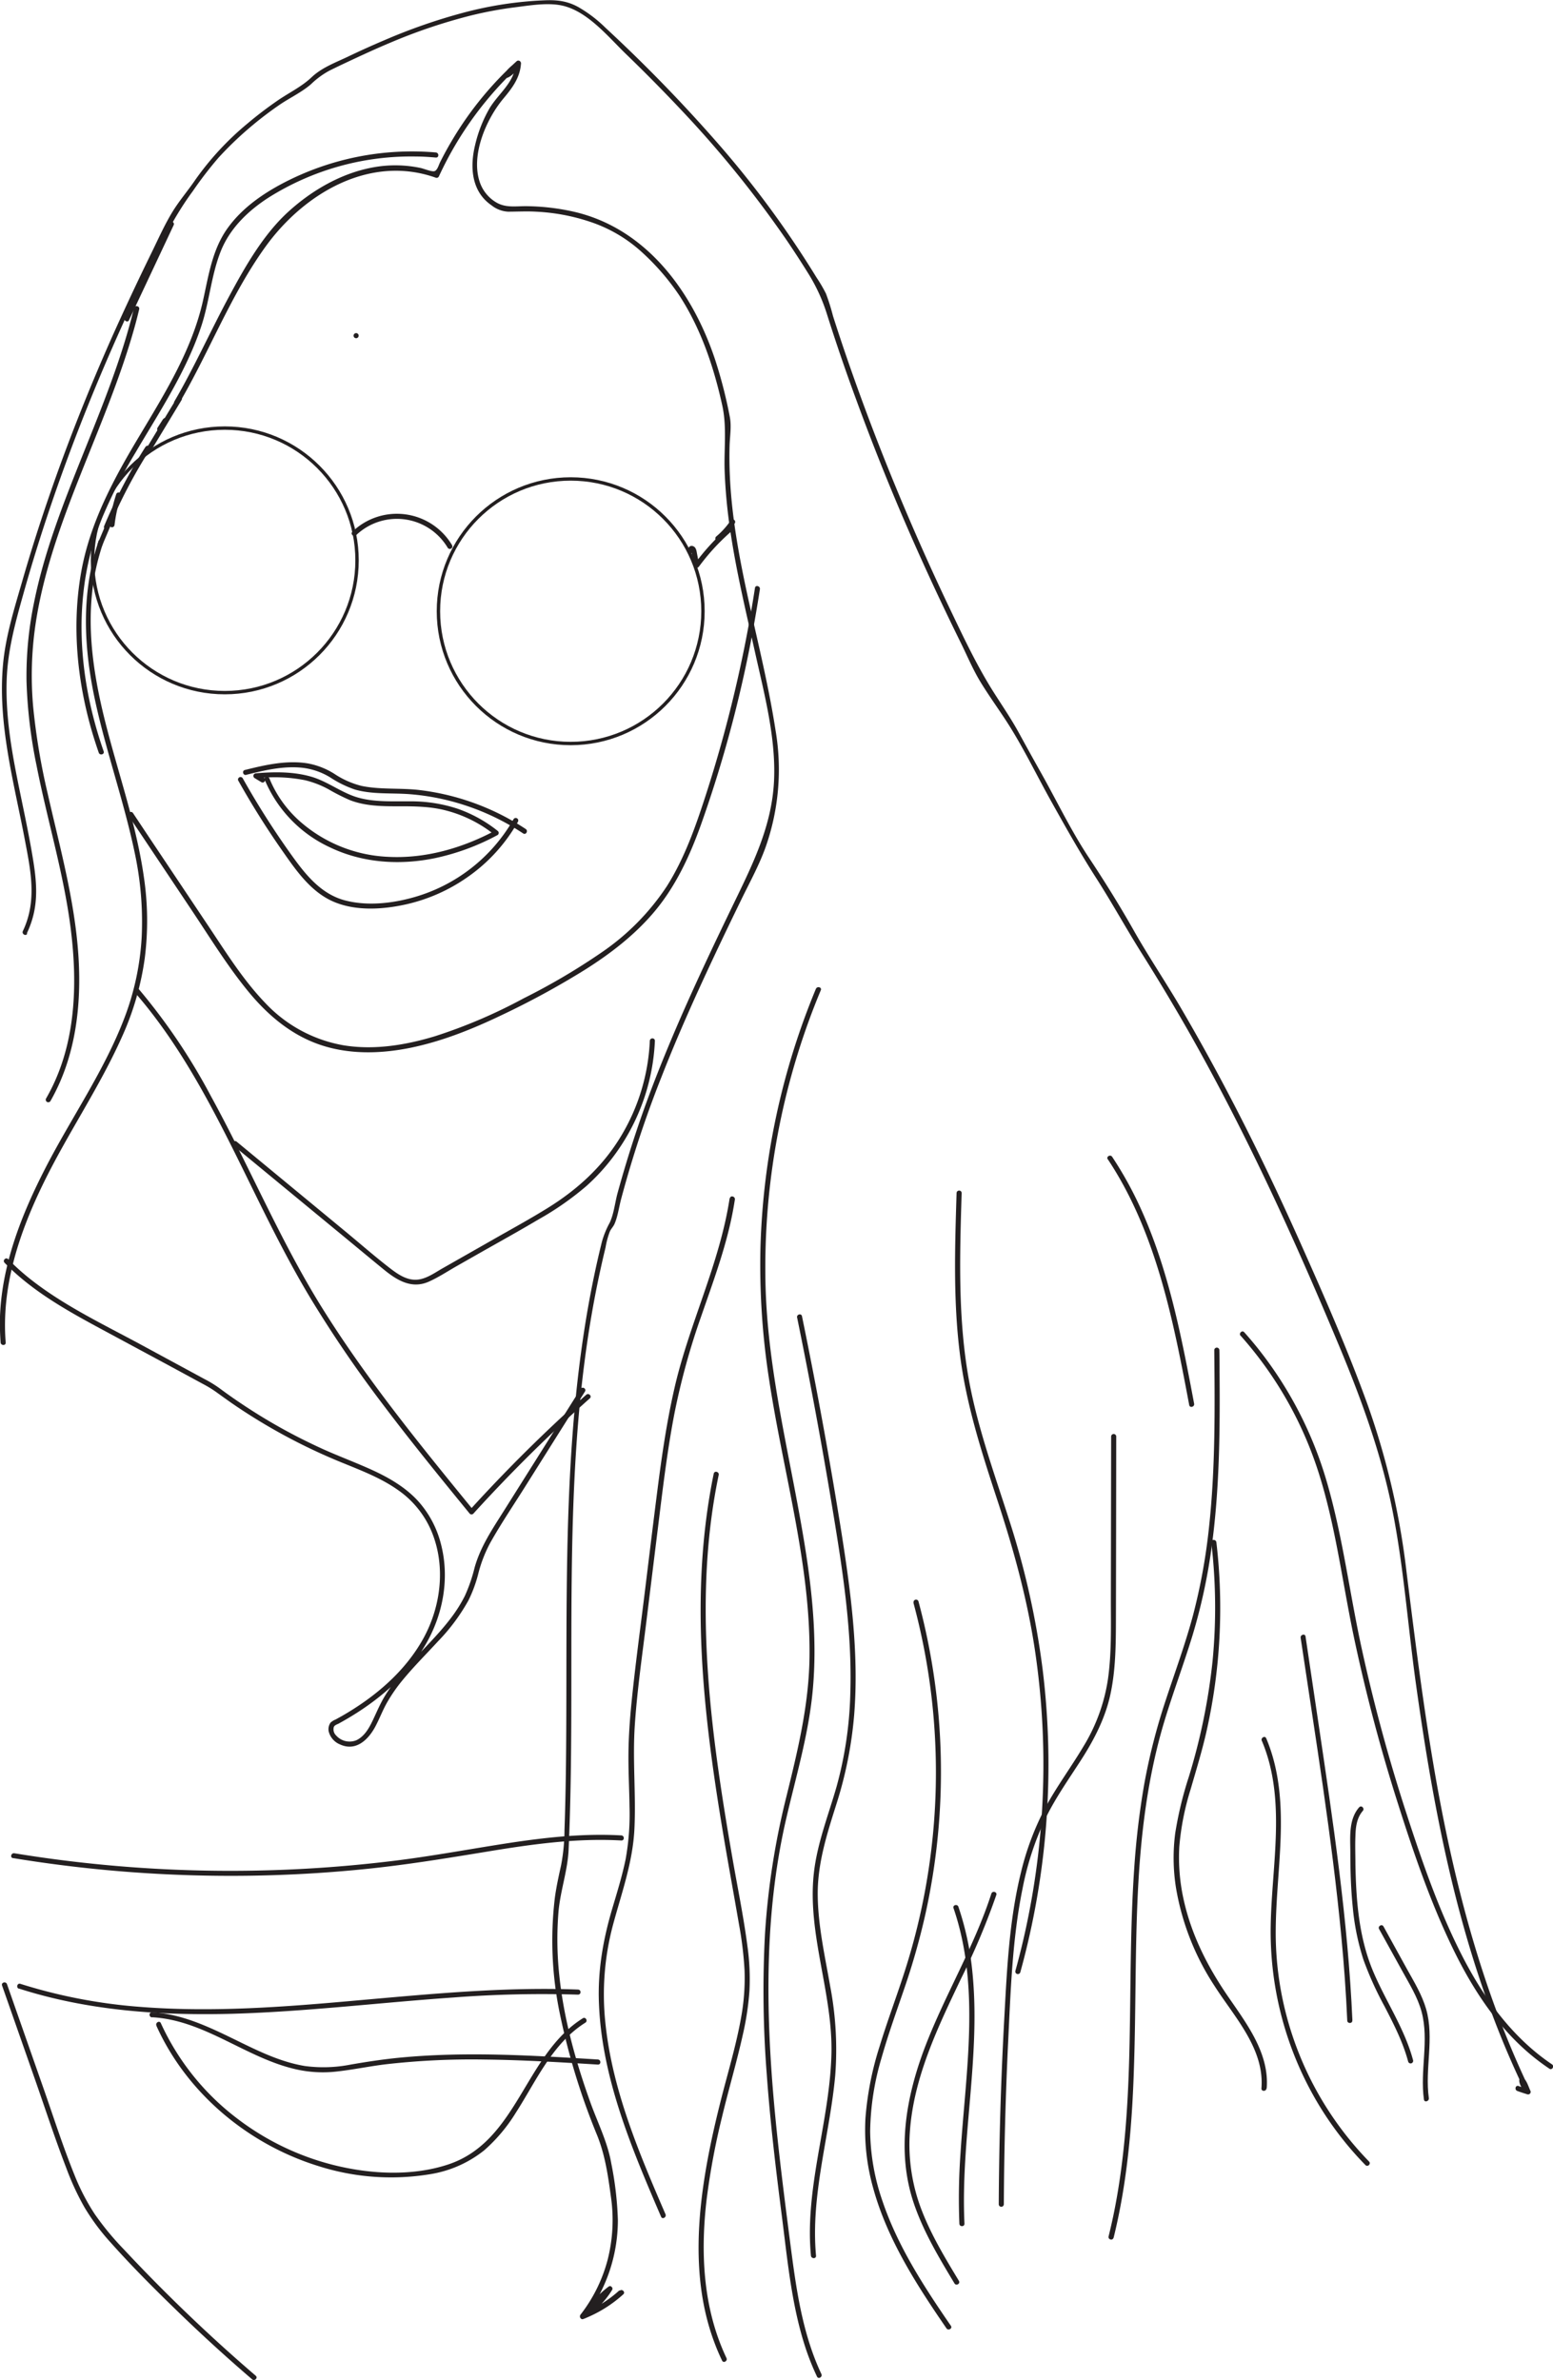 <svg id="Layer_1" data-name="Layer 1" xmlns="http://www.w3.org/2000/svg" viewBox="0 0 457.93 701.74"><defs><style>.cls-1{fill:#231f20;}.cls-2{fill:none;stroke:#231f20;stroke-miterlimit:10;}</style></defs><title>megs</title><path class="cls-1" d="M298.23,193c-5.07,15-4.35,30.82-1.11,46.16S305.79,269.52,309,285A96.84,96.84,0,0,1,311,309.52a79,79,0,0,1-5.1,23.91c-5.91,15.5-15.55,29.26-23.13,43.94-7.29,14.14-13.37,29.51-13.59,45.63q0,3.06.22,6.11c.07.95,1.57,1,1.5,0-1.33-16.44,4-32.39,11.15-47,7.21-14.76,16.6-28.38,23.27-43.42a83.73,83.73,0,0,0,6.6-23,87.68,87.68,0,0,0-.27-23.78c-2.23-15.68-7.62-30.7-11.45-46s-6.07-31.14-2.3-46.63c.49-2,1.08-4,1.74-5.95.31-.91-1.14-1.31-1.45-.39Z" transform="translate(-269.22 -33.28)"/><path class="cls-1" d="M312.14,165a154.51,154.51,0,0,0-12.22,23.41c-.36.9,1.09,1.28,1.45.4a152.64,152.64,0,0,1,12.06-23c.51-.83-.78-1.58-1.29-.76Z" transform="translate(-269.22 -33.28)"/><path class="cls-1" d="M317.32,156.83l-1.62,2.52a.75.75,0,1,0,1.29.76l1.63-2.52a.76.76,0,0,0-.27-1,.77.77,0,0,0-1,.27Z" transform="translate(-269.22 -33.28)"/><path class="cls-1" d="M451.86,708.58a36,36,0,0,1-11.16,6.91l.73,1.25a3.4,3.4,0,0,1,2.51-1.33l-.73-1.26-2.51,1.34.73,1.25c2.58-2.78,4.85-5.84,7.95-8.09l-1-1a24.45,24.45,0,0,1-7.83,7.94l.91,1.18a19.5,19.5,0,0,1,3.92-4.24l-1-1a9,9,0,0,1-3.8,4.09l.91,1.18a47.15,47.15,0,0,0,9.92-29,99,99,0,0,0-1.94-16.63c-1.06-6.2-4-12-6.12-17.87-4.38-12.17-7.89-24.77-9.22-37.67a100,100,0,0,1-.24-18.55c.53-6.27,2.76-12.37,3-18.58,2.35-52.54-2.22-105.5,6.78-157.6q1.73-10,4.11-19.83a24.66,24.66,0,0,1,1.28-4.73c.37-.77,1-1.39,1.35-2.17,1-2.27,1.34-5.09,2-7.51a325.16,325.16,0,0,1,11.82-35.75c4.68-12,9.94-23.71,15.41-35.35,2.67-5.7,5.41-11.37,8.15-17,2.5-5.15,5.32-10.23,7.23-15.64a68.81,68.81,0,0,0,2.91-34.15C496,236.23,493,224,490.25,211.63s-5.23-25.08-5.81-37.88q-.21-4.53-.09-9.05c.09-2.87.61-5.72.06-8.54a137.71,137.71,0,0,0-4.29-16.73c-6.57-19.87-20.11-38.63-41.41-43.66a66.39,66.39,0,0,0-14.53-1.7c-3,0-5.87.5-8.58-1.08a11.07,11.07,0,0,1-4.88-5.93c-2.77-8,1.87-18.65,6.92-24.7,2.65-3.17,4.94-6.16,5.21-10.43a.77.77,0,0,0-1.29-.53c-1.11,1.05-2.93,2.27-3.58,3.72a.77.77,0,0,0,.11.91l0,0a.75.75,0,0,0,.73.19c1.59-.62,3.05-2.5,3.88-3.94a.75.75,0,0,0-1.18-.91,100.87,100.87,0,0,0-18.77,22.9q-2,3.33-3.73,6.78c-.39.77-.8,2.33-1.59,2.66s-3.15-.68-4.18-.9a36,36,0,0,0-13.8-.22c-9.4,1.65-18.2,6.73-25.2,13.11-7.35,6.69-12.7,16.09-17.36,24.76-5.56,10.32-10.32,21-16.25,31.17a.75.75,0,0,0,1.29.76c9-15.28,15.25-32.1,25.68-46.51,11.28-15.58,30.69-27.13,50.15-20.19a.74.74,0,0,0,.85-.34,102.8,102.8,0,0,1,24-32.91l-1.18-.91c-.53.91-2.29,2-2.57,2.92-.64.32-.5.75.44,1.29a6.68,6.68,0,0,1,.61-.69,20.78,20.78,0,0,0,2.7-2.61l-1.28-.54c-.35,5.67-5,8.78-7.74,13.28a39.75,39.75,0,0,0-4.29,10.93c-1.56,6.44-1.07,13.64,4.84,17.7A8.58,8.58,0,0,0,419,95.69c2.76,0,5.5-.16,8.26,0a59,59,0,0,1,16,3,42.36,42.36,0,0,1,15.09,8.81,70.13,70.13,0,0,1,11.14,12.83c6.41,9.84,10.19,21.08,12.7,32.48,1.4,6.36.49,12.72.7,19.2a156.22,156.22,0,0,0,1.64,17.54c1.77,12.2,4.68,24.18,7.36,36.2,2.71,12.2,6.15,25.11,5.57,37.68-.62,13.41-6.32,24.74-12.05,36.58-5.38,11.12-10.68,22.28-15.62,33.6-4.78,11-9.23,22.09-13,33.43q-3,9-5.49,18.08c-.74,2.75-1.06,6-2.27,8.62a26.45,26.45,0,0,0-2.33,5.69c-12.5,50.39-10,102.41-10.59,153.86-.08,6.52-.21,13-.44,19.57a57.25,57.25,0,0,1-1,10.37c-.7,3.16-1.39,6.3-1.83,9.51a105.88,105.88,0,0,0,1.5,34.47,201.52,201.52,0,0,0,11,35.76c2.36,5.92,3.2,12,4.06,18.3a47.47,47.47,0,0,1-1,18.27,44.88,44.88,0,0,1-8,16.2c-.49.63.11,1.63.9,1.18a10.36,10.36,0,0,0,4.35-4.63c.3-.61-.37-1.5-1-1a20.37,20.37,0,0,0-4.22,4.47c-.49.63.11,1.64.9,1.18a26.41,26.41,0,0,0,8.38-8.48c.4-.6-.42-1.47-1-1-3.21,2.34-5.57,5.44-8.25,8.33-.48.51,0,1.52.73,1.25a10.78,10.78,0,0,0,3.18-1.72c.65-.51-.09-1.36-.73-1.25a5.56,5.56,0,0,0-3.18,1.72c-.5.49,0,1.54.73,1.25a38,38,0,0,0,11.82-7.29c.71-.65-.35-1.7-1.06-1.06Z" transform="translate(-269.22 -33.28)"/><path class="cls-1" d="M277.13,308.48c3.42-7.19,3.13-13.71,1.9-21.39-1.42-8.88-3.46-17.64-5.16-26.47s-3-17.87-2.67-27c.31-8.72,2.57-16.87,4.91-25.22,9.37-33.32,22.22-65.55,37.35-96.65,3.77-7.73,7.47-15.15,12.59-22.08a113.79,113.79,0,0,1,7.6-9.89,102.51,102.51,0,0,1,8.73-8.46,107.16,107.16,0,0,1,9.36-7.2c2.95-2,6.46-3.65,9.17-6a24.81,24.81,0,0,1,5.43-4q2.48-1.23,5-2.41c4.26-2,8.56-4,12.91-5.82a162.74,162.74,0,0,1,23.91-8.06,114.36,114.36,0,0,1,12.72-2.37c4.33-.54,9.5-1.45,13.8-.6,7.6,1.51,13.77,9.16,19.05,14.28q8.76,8.46,17.08,17.33a318.16,318.16,0,0,1,30.49,37.81q3.09,4.56,6,9.23A52.09,52.09,0,0,1,513,125.71q4,12.69,8.61,25.19,8.91,24.4,19.66,48.1,5.43,12,11.27,23.83c1.88,3.82,3.59,7.91,5.81,11.55s4.9,7.39,7.33,11.08c5,7.62,9.05,16.11,13.51,24.09,4.28,7.67,8.52,15.22,13.26,22.62s8.83,14.88,13.44,22.21q7.11,11.28,13.73,22.89c17,29.92,31.28,61.24,44.53,93,6.46,15.51,12.26,31.37,15.57,47.89,3.4,16.94,4.62,34.41,7,51.52,4.67,33.53,10.89,67.11,23,98.85q4.24,11.15,9.45,21.89l1-1c-.45-.26-.76-1.14-1-1.59-.32-.68-.25-1.44-.59-.91l-1.18.15c.79.74,1.29,2.46,1.72,3.37l.85-1.1c-1-.3-2-.63-2.95-1s-1.3,1.11-.4,1.45,2,.69,3,1a.75.75,0,0,0,.84-1.1c-.52-1.12-1-2.8-1.94-3.68a.76.76,0,0,0-1.18.15c-.67,1.05,1.2,4,2.1,4.55a.75.75,0,0,0,1-1C705.18,618,696.8,583.79,691.18,549.26c-2.83-17.33-5-34.76-7.18-52.18a225.06,225.06,0,0,0-11.47-49.51c-5.86-16.24-12.85-32.14-19.89-47.9s-14.41-31.12-22.44-46.26q-6.13-11.57-12.73-22.86c-4.51-7.71-9.54-15.14-13.93-22.91-4.25-7.52-8.82-14.84-13.58-22-5-7.64-9.09-16.12-13.56-24.11-2.25-4-4.5-8.06-6.71-12.11s-4.75-7.77-7.2-11.61c-4.92-7.7-8.82-15.91-12.76-24.15Q537.92,189,528,163.52q-4.83-12.42-9.16-25-2.06-6-4-12.08a62.58,62.58,0,0,0-2.08-6.61,44.16,44.16,0,0,0-2.78-4.74,292.43,292.43,0,0,0-27.7-37.95,450.44,450.44,0,0,0-34.52-35.67,39.18,39.18,0,0,0-8-6.1c-3.28-1.81-6.31-2.16-10-2a110,110,0,0,0-24,3.68,168.06,168.06,0,0,0-23,8q-5.6,2.37-11.08,5c-3.66,1.73-7.61,3.19-10.57,6s-6.69,4.57-10,6.85c-3.07,2.12-6.05,4.38-8.9,6.79a85.35,85.35,0,0,0-15.53,16.8c-2.13,3.12-4.62,6-6.6,9.24-2.38,3.89-4.26,8.17-6.27,12.26q-6,12.25-11.59,24.72c-6.88,15.5-13.16,31.27-18.66,47.31q-4.23,12.3-7.83,24.78c-2.31,8-4.86,16.07-5.62,24.41-1.59,17.48,3.15,34.39,6.38,51.4,1.77,9.34,3.73,18.24-.53,27.19-.41.87.88,1.63,1.3.76Z" transform="translate(-269.22 -33.28)"/><path class="cls-1" d="M303,188a44.24,44.24,0,0,1,1.93-8.6c.3-.92-1.14-1.31-1.44-.4a46.25,46.25,0,0,0-2,9,.76.76,0,0,0,.75.75A.78.78,0,0,0,303,188Z" transform="translate(-269.22 -33.28)"/><path class="cls-1" d="M481.41,192.53a24.41,24.41,0,0,0,4.5-5,.74.74,0,0,0-.27-1,.76.76,0,0,0-1,.27,23.45,23.45,0,0,1-4.27,4.7.75.75,0,1,0,1.06,1.07Z" transform="translate(-269.22 -33.28)"/><path class="cls-1" d="M339.48,263.44a243.34,243.34,0,0,0,13.37,21.23c4,5.73,8.41,11.94,15.15,14.65,6.53,2.64,14.37,2.1,21.12.57a51,51,0,0,0,17.9-7.95,49.54,49.54,0,0,0,14.92-16.36.75.75,0,0,0-1.3-.75,49.29,49.29,0,0,1-29.37,23c-6.44,1.83-13.8,2.64-20.35.92-7.13-1.89-11.72-7.73-15.82-13.47a242.12,242.12,0,0,1-14.33-22.57.75.75,0,0,0-1.29.76Z" transform="translate(-269.22 -33.28)"/><path class="cls-1" d="M341.76,261.75c5.42-1.35,11-2.7,16.66-2.09a20.19,20.19,0,0,1,8.16,2.83,31.82,31.82,0,0,0,7.31,3.59c5.26,1.5,10.85.94,16.23,1.37a69.78,69.78,0,0,1,16.37,3.32,70.52,70.52,0,0,1,17,8.25c.81.53,1.56-.76.76-1.3a72.48,72.48,0,0,0-31.29-11.49c-5.68-.68-11.56-.06-17.18-1.24a25.72,25.72,0,0,1-8-3.57,22.2,22.2,0,0,0-7.84-3.06c-6.21-1-12.51.45-18.52,1.95-.93.23-.53,1.68.4,1.44Z" transform="translate(-269.22 -33.28)"/><path class="cls-1" d="M307.14,273.8l18.55,27.77c5.43,8.12,10.58,16.55,16.79,24.1,5.66,6.89,12.53,12.72,21.06,15.64s17.83,2.71,26.61.93c9.4-1.91,18.38-5.53,27-9.66a243.77,243.77,0,0,0,24.55-13.37c7.58-4.78,14.8-10.34,20.57-17.24,6.21-7.43,10.29-16.22,13.55-25.27A371.56,371.56,0,0,0,492,214.85q.68-3.91,1.29-7.84c.15-.94-1.3-1.35-1.45-.4a394.82,394.82,0,0,1-14.5,61.08c-3,9.27-6.25,18.59-11.47,26.86A70.72,70.72,0,0,1,446.75,314a191.4,191.4,0,0,1-23.08,13.61,153.71,153.71,0,0,1-26.07,11.16c-8.74,2.66-18.1,4.21-27.21,2.69a41.41,41.41,0,0,1-23-12.51C341,322.3,336,314.31,330.87,306.62l-18-26.94L308.43,273c-.53-.79-1.83,0-1.29.76Z" transform="translate(-269.22 -33.28)"/><path class="cls-1" d="M270.55,405.58c8.63,8.89,19.64,14.79,30.44,20.6l18.9,10.18,9.22,5a33.12,33.12,0,0,1,4.25,2.64c1.39,1,2.78,2,4.2,3a170.65,170.65,0,0,0,33.07,17.76c5.43,2.21,11,4.38,15.8,7.75a28.06,28.06,0,0,1,10.21,12.72c4,10,2.6,21.62-2.51,31-5.43,9.92-14.39,17.44-24.08,23l-1.89,1.05a4.51,4.51,0,0,0-1.48.92,3.4,3.4,0,0,0-.55,2.54,5.63,5.63,0,0,0,3.43,3.91c4.69,2.11,8.35-1.51,10.41-5.44,1.18-2.25,2.08-4.64,3.33-6.86a47.26,47.26,0,0,1,4.59-6.64c3.29-4,7-7.71,10.55-11.56a57,57,0,0,0,8.91-12,39.4,39.4,0,0,0,2.88-7.79,39.66,39.66,0,0,1,3.49-9.08c3.39-6.06,7.35-11.84,11-17.71l11.42-18.15,5.57-8.87c.52-.82-.78-1.57-1.29-.76L417.9,478.58c-3.43,5.45-7,10.67-8.75,16.95a46.69,46.69,0,0,1-2.86,8.29,41.46,41.46,0,0,1-3.93,6.3c-6.11,8.17-14.4,14.54-19.72,23.33-1.35,2.23-2.34,4.62-3.47,7s-2.47,4.76-4.82,5.91a5.29,5.29,0,0,1-6-1.37,2.5,2.5,0,0,1-.7-2.5c.24-.56.88-.75,1.4-1,.69-.38,1.37-.76,2.06-1.16,9.33-5.4,18-12.61,23.5-22,5.25-8.86,7.25-19.66,4.65-29.72a29.87,29.87,0,0,0-6.86-12.86c-3.78-4.09-8.69-6.89-13.71-9.17-5.39-2.44-11-4.46-16.31-7a164.5,164.5,0,0,1-16.78-9.08q-4-2.48-7.88-5.18-1.93-1.35-3.82-2.76a35.65,35.65,0,0,0-4.51-2.74L311,429.86c-11.09-6-22.74-11.51-32.68-19.32a68.22,68.22,0,0,1-6.69-6c-.68-.7-1.74.36-1.06,1.06Z" transform="translate(-269.22 -33.28)"/><path class="cls-1" d="M308.89,325.8c15.2,17.43,25.2,38.48,35.33,59.07,5.14,10.47,10.38,20.9,16.39,30.91a358.71,358.71,0,0,0,21.07,31c8.39,11.16,17.22,22,26.05,32.8a.75.75,0,0,0,1.06,0,457.5,457.5,0,0,1,34.35-34c.72-.65-.34-1.7-1.06-1.06a455.6,455.6,0,0,0-34.35,34h1.06c-15.86-19.42-31.76-38.92-45-60.28-12.25-19.84-21.2-41.42-32.41-61.83A178.68,178.68,0,0,0,310,324.74c-.63-.73-1.69.33-1.06,1.06Z" transform="translate(-269.22 -33.28)"/><path class="cls-1" d="M269.83,618.71,279.4,646c3.1,8.84,6,17.77,9.37,26.52a78.19,78.19,0,0,0,5.37,11.6,64.67,64.67,0,0,0,7.77,10.43c6,6.73,12.37,13.12,18.82,19.39q11.08,10.8,22.84,20.88c.73.63,1.79-.43,1.06-1.06a488.36,488.36,0,0,1-39-37.38,83.08,83.08,0,0,1-8.5-10.32,64.21,64.21,0,0,1-6-11.63c-3.42-8.44-6.19-17.17-9.21-25.77l-10.64-30.36c-.32-.9-1.77-.52-1.45.4Z" transform="translate(-269.22 -33.28)"/><path class="cls-1" d="M274.81,619.6c20.33,6.54,41.79,8,63,7.43,21.77-.63,43.41-3.3,65.12-4.8a343.43,343.43,0,0,1,36.72-.84c1,0,1-1.47,0-1.5-21.7-.83-43.35,1.29-64.94,3.19C353.43,625,332,626.68,310.6,625a156.19,156.19,0,0,1-35.39-6.8c-.92-.29-1.31,1.16-.4,1.45Z" transform="translate(-269.22 -33.28)"/><path class="cls-1" d="M273.08,581.13a396.36,396.36,0,0,0,70,5.19c11.68-.17,23.36-.86,35-2.08s23.14-3.11,34.66-5c13.11-2.17,26.35-4.05,39.67-3.3,1,.06,1-1.44,0-1.5-11.57-.65-23.11.68-34.53,2.46-11.65,1.82-23.24,4-35,5.33a394.53,394.53,0,0,1-109.41-2.52c-1-.16-1.35,1.29-.4,1.44Z" transform="translate(-269.22 -33.28)"/><path class="cls-1" d="M315.34,630.58c8.94,19.83,27,34.9,47.65,41.32a70.5,70.5,0,0,0,32.82,2.47A34.17,34.17,0,0,0,412,667.29a48.46,48.46,0,0,0,9.33-11.1c6-9.31,10.75-20.42,20.5-26.54.81-.51.06-1.81-.76-1.29-17.2,10.79-19.18,36.29-39.69,43.1-10.67,3.54-23,2.86-33.74.18A78.17,78.17,0,0,1,339,657.79a73.61,73.61,0,0,1-22.36-28c-.39-.88-1.69-.12-1.29.75Z" transform="translate(-269.22 -33.28)"/><path class="cls-1" d="M314.07,628.06c15.51.83,27.78,12.12,42.63,15.39a35.92,35.92,0,0,0,11.88.6c4.86-.54,9.66-1.56,14.52-2.14a224.13,224.13,0,0,1,29.19-1.38c11.09.12,22.15.8,33.21,1.48,1,.06,1-1.44,0-1.5-19.55-1.21-39.22-2.42-58.77-.5-4.73.47-9.42,1.19-14.11,2a41.27,41.27,0,0,1-13.53.42c-7.53-1.24-14.41-4.77-21.2-8.08-7.53-3.67-15.31-7.3-23.82-7.75-1-.06-1,1.44,0,1.5Z" transform="translate(-269.22 -33.28)"/><path class="cls-1" d="M338,371l29.56,24.37c5,4.1,9.92,8.22,14.91,12.29,3.87,3.15,8.15,5.73,13.15,3.53,2.78-1.23,5.39-2.95,8-4.45l8.4-4.78c5.33-3,10.7-6,16-9.14a87.41,87.41,0,0,0,14.16-9.89,59.89,59.89,0,0,0,9.64-11.08,61.22,61.22,0,0,0,10.51-31.66c0-1-1.46-1-1.5,0a59.6,59.6,0,0,1-8.4,27.92c-5.33,8.94-12.82,15.81-21.6,21.27-5,3.11-10.15,5.93-15.25,8.83l-15.94,9.07c-2.34,1.34-4.87,3.2-7.65,3.32s-5.18-1.45-7.26-3c-4.73-3.61-9.23-7.57-13.82-11.36L339,369.89c-.74-.6-1.8.45-1.06,1.07Z" transform="translate(-269.22 -33.28)"/><path class="cls-1" d="M347.3,263.25a38.25,38.25,0,0,0,19.24,19.88c9.66,4.63,20.62,5.31,31,3.16a68.75,68.75,0,0,0,18.36-6.78.75.75,0,0,0,.15-1.18A40.08,40.08,0,0,0,404,271.68a43.76,43.76,0,0,0-14-2.13c-5-.05-10.19.28-15.09-1.08s-9-4.76-13.89-6.18c-5.3-1.53-10.91-1.47-16.35-1a.76.76,0,0,0-.38,1.4l2,1.21c.83.5,1.58-.8.76-1.3l-2-1.2-.38,1.39a45.92,45.92,0,0,1,14.47.53,28.19,28.19,0,0,1,7,2.71,59.82,59.82,0,0,0,6.24,3.16c4.43,1.73,9.28,1.83,14,1.82s9.63,0,14.35,1.24A38.1,38.1,0,0,1,415,279.39l.16-1.18c-9.71,5.18-20.7,8.33-31.77,7.69a42.1,42.1,0,0,1-25.71-10.43,34.3,34.3,0,0,1-9-12.62c-.35-.88-1.8-.5-1.44.4Z" transform="translate(-269.22 -33.28)"/><path class="cls-1" d="M484.38,386.51C481.42,406,472.31,423.82,468,443c-2.23,9.81-3.67,19.77-4.94,29.74-1.33,10.36-2.57,20.72-3.85,31.09s-2.7,20.77-3.75,31.19c-.52,5.16-.89,10.34-.93,15.53s.25,10.24.31,15.37a74.84,74.84,0,0,1-1.14,15.53c-1,4.85-2.45,9.56-3.86,14.29-2.79,9.35-4.44,18.69-4,28.47.79,19.55,7.91,38.21,15.46,56,.94,2.23,1.9,4.46,2.86,6.68.38.89,1.67.12,1.29-.76-7.8-18.06-15.73-36.73-17.73-56.5a79.45,79.45,0,0,1,2.22-28.68c2.54-9.46,5.87-18.53,6.35-28.41.49-10.18-.57-20.34.11-30.53s2.18-20.57,3.44-30.82,2.55-20.7,3.83-31.05c1.23-10,2.49-20.08,4.4-30a207.32,207.32,0,0,1,7.84-28.56c3.15-9.12,6.53-18.19,8.67-27.61q.79-3.49,1.33-7c.14-.94-1.3-1.35-1.45-.4Z" transform="translate(-269.22 -33.28)"/><path class="cls-1" d="M509.8,324.84A214.39,214.39,0,0,0,493.46,401,219.43,219.43,0,0,0,496,440c2.07,13.7,5.11,27.22,7.62,40.84s4.47,27.2,4.3,41c-.18,14.12-3.47,27.58-6.83,41.21a224.64,224.64,0,0,0-6.3,40.44,315.75,315.75,0,0,0,.54,41.61c1,13.93,2.67,27.8,4.44,41.65,1.66,13,2.88,26.36,7,38.87a74.12,74.12,0,0,0,3.36,8.39c.41.87,1.7.11,1.29-.76-5.71-12.13-7.48-25.52-9.19-38.68-1.77-13.71-3.53-27.43-4.77-41.2-2.46-27.54-2.77-55.53,3.31-82.65,3-13.2,7-26.18,8.16-39.72,1.15-13.18,0-26.44-2-39.48-4.12-26.77-11.43-52.93-12-80.16a212.9,212.9,0,0,1,12.8-77.12q1.66-4.55,3.52-9c.38-.89-1.08-1.28-1.44-.4Z" transform="translate(-269.22 -33.28)"/><path class="cls-1" d="M504.27,421.77q5.73,28,10.39,56.14c3,18.17,5.91,36.54,5.28,55a113.27,113.27,0,0,1-4,27c-2.42,8.51-5.76,16.81-6.74,25.66-2,18,5.67,35.46,5.18,53.47-.48,17.75-6.37,34.91-6.35,52.71q0,3.3.31,6.6c.09.95,1.59,1,1.5,0-1.63-17.9,4-35.27,5.65-53A99.66,99.66,0,0,0,514,618.83c-1.55-8.91-3.59-17.81-3.66-26.89-.07-9.29,2.74-17.94,5.5-26.7a119,119,0,0,0,5.25-26.36c1.44-18.12-1-36.3-3.82-54.17q-4.51-28.26-10.15-56.35-.7-3.5-1.42-7c-.19-.95-1.64-.55-1.44.4Z" transform="translate(-269.22 -33.28)"/><path class="cls-1" d="M538.56,505.85a191.71,191.71,0,0,1-2.95,109.84c-2.28,7-4.86,13.86-7,20.88a92.55,92.55,0,0,0-4.2,21.28,63.13,63.13,0,0,0,2.29,20.6c4.16,15.12,12.82,28.55,21.61,41.34.55.79,1.85,0,1.3-.75-7.93-11.54-15.72-23.52-20.21-36.88a65.19,65.19,0,0,1-3.6-20.46A79.24,79.24,0,0,1,529.17,640c2-7.07,4.52-14,6.87-20.91a205.6,205.6,0,0,0,6-21.21,193.93,193.93,0,0,0-2-92.47.75.75,0,0,0-1.44.4Z" transform="translate(-269.22 -33.28)"/><path class="cls-1" d="M561.54,591.61c-5,15.54-13.55,29.61-19.41,44.81-5.74,14.92-8.7,31.2-3.39,46.69,2.85,8.33,7.41,15.92,11.93,23.43.5.82,1.8.07,1.3-.76-4-6.63-8.05-13.32-10.87-20.56A53.57,53.57,0,0,1,537.5,662c1.07-16.14,8.25-30.95,15.09-45.31A206.62,206.62,0,0,0,563,592c.3-.92-1.15-1.31-1.45-.4Z" transform="translate(-269.22 -33.28)"/><path class="cls-1" d="M553.61,688.9c-1.17-24.65,4.8-49.19,2.37-73.84a85.74,85.74,0,0,0-4.16-19.58c-.31-.9-1.76-.51-1.44.4,8,23.35,3.59,48.33,2.06,72.32a185.67,185.67,0,0,0-.33,20.7c0,1,1.55,1,1.5,0Z" transform="translate(-269.22 -33.28)"/><path class="cls-1" d="M565.22,683.19q.12-24.15,1.29-48.28c.73-14.91,1.23-30.08,4.22-44.75a86.56,86.56,0,0,1,6.72-20.62c3-6.2,7-11.8,10.72-17.61s7-12.18,8.48-19.11c1.54-7.15,1.6-14.5,1.62-21.78q.06-27.1.09-54.2a.75.75,0,0,0-1.5,0l-.08,48.26c0,7.74.23,15.58-.86,23.26a53,53,0,0,1-7.26,19.9c-3.57,6-7.77,11.65-11.11,17.81a81.72,81.72,0,0,0-7.31,19.4c-3.48,14.18-4.13,28.94-4.92,43.47q-1.47,27.1-1.6,54.25a.75.75,0,0,0,1.5,0Z" transform="translate(-269.22 -33.28)"/><path class="cls-1" d="M635,427.06a111.59,111.59,0,0,1,22.9,40c5.13,15.9,7.11,32.62,10.54,48.91a507.9,507.9,0,0,0,13,49.13c4.6,14.47,9.55,29,16.19,42.7,5.95,12.28,13.68,24.07,24.52,32.57q1.92,1.5,3.94,2.86c.8.54,1.55-.76.76-1.29-11.58-7.8-19.91-19.27-26.25-31.53-6.94-13.44-11.94-27.92-16.61-42.28q-7.8-23.94-13.2-48.57c-3.58-16.3-5.6-33-10.23-49a114.43,114.43,0,0,0-20.83-40.21q-1.76-2.17-3.62-4.26c-.65-.73-1.71.34-1.07,1.06Z" transform="translate(-269.22 -33.28)"/><path class="cls-1" d="M670,566.14c-3.1,3.55-2.65,8.6-2.61,13,0,5.45.15,10.9.7,16.33a71.6,71.6,0,0,0,3.16,15.61,99,99,0,0,0,6.25,13.81c2.71,5.24,5.41,10.5,6.94,16.23a.75.75,0,0,0,1.45-.4c-2.55-9.53-8.28-17.67-12-26.73-4-9.82-4.8-20.44-5-30.93,0-2.8-.12-5.61,0-8.4.06-2.63.39-5.4,2.18-7.45.63-.72-.42-1.79-1.06-1.06Z" transform="translate(-269.22 -33.28)"/><path class="cls-1" d="M675.87,602.05l6.7,12.13c2.18,4,4.67,7.91,5.84,12.3,2.25,8.44-.52,17.26.68,25.82.14,1,1.58.54,1.45-.4-1.22-8.72,1.67-17.66-.8-26.26-1.21-4.19-3.54-8-5.64-11.78l-6.93-12.57c-.47-.84-1.77-.09-1.3.76Z" transform="translate(-269.22 -33.28)"/><path class="cls-1" d="M668,629c-1.3-29.57-5.74-58.86-10.08-88.1q-1.87-12.55-3.74-25.12c-.14-.95-1.58-.54-1.44.4,4.35,29.33,9.21,58.65,12,88.17.78,8.2,1.38,16.42,1.74,24.65,0,1,1.54,1,1.5,0Z" transform="translate(-269.22 -33.28)"/><path class="cls-1" d="M641.28,546.51c7.3,17.25,2.93,36.48,2.63,54.51a99.08,99.08,0,0,0,11.53,48.18,97.44,97.44,0,0,0,16.4,22.44c.68.69,1.74-.37,1.06-1.06a97.15,97.15,0,0,1-24.38-43.17,95.78,95.78,0,0,1-3.13-25c.06-9.15,1.14-18.25,1.45-27.38.34-9.94-.35-20-4.26-29.23-.38-.88-1.67-.12-1.3.76Z" transform="translate(-269.22 -33.28)"/><path class="cls-1" d="M642.73,649c.79-10.08-5.6-18.64-11-26.48-6.08-8.76-11-18.2-13.38-28.66a57.15,57.15,0,0,1-1.39-16.12,78.3,78.3,0,0,1,3.37-17c1.59-5.51,3.28-11,4.56-16.58a165.48,165.48,0,0,0,3-56.14c-.11-.94-1.61-.95-1.5,0a164.66,164.66,0,0,1,.37,35.09,180.24,180.24,0,0,1-7,34.08,108.71,108.71,0,0,0-4,16.56,56.35,56.35,0,0,0,.17,15.83,75.52,75.52,0,0,0,11.4,29.22c5.85,9.17,14.77,18.51,13.85,30.2-.08,1,1.42,1,1.5,0Z" transform="translate(-269.22 -33.28)"/><path class="cls-1" d="M597.59,693.07c4.06-16.46,5.48-33.41,6-50.31.58-17.11.31-34.24,1.14-51.34s2.87-34.2,7.83-50.65c2.57-8.49,5.7-16.8,8.29-25.28a168.06,168.06,0,0,0,5.59-25.67c2.39-17.22,2.53-34.64,2.39-52,0-2.15,0-4.3-.06-6.45a.75.75,0,0,0-1.5,0c.17,17.38.33,34.81-1.54,52.12A174.56,174.56,0,0,1,621,509.55c-2.27,8.49-5.32,16.73-8.06,25.08a179.4,179.4,0,0,0-6.36,24.91,235.88,235.88,0,0,0-2.93,24.87c-1.16,17-1,34-1.35,51.05s-1.3,34.29-4.79,51.08c-.43,2.05-.9,4.1-1.4,6.13-.23.94,1.22,1.34,1.45.4Z" transform="translate(-269.22 -33.28)"/><path class="cls-1" d="M551.28,385.11c-.48,15.68-1,31.46.94,47.07,1.83,15.06,6.48,29.37,11.19,43.72s8.65,28.62,10.91,43.48a228.43,228.43,0,0,1-5.69,95,.75.75,0,0,0,1.45.4,230,230,0,0,0,6.59-89.19,240.4,240.4,0,0,0-9.78-43.85c-4.58-14.38-9.83-28.62-12.31-43.56-2.9-17.54-2.34-35.41-1.8-53.11,0-1-1.47-1-1.5,0Z" transform="translate(-269.22 -33.28)"/><path class="cls-1" d="M595.86,375.06C607,391.83,612.54,411.43,616.64,431c1.15,5.5,2.2,11,3.24,16.55.18.95,1.63.55,1.45-.4-3.7-19.64-7.51-39.55-15.88-57.84a108.94,108.94,0,0,0-8.29-14.95c-.54-.8-1.84-.05-1.3.75Z" transform="translate(-269.22 -33.28)"/><path class="cls-1" d="M479.69,467.71c-3.59,17.42-4.43,35.26-3.56,53,.87,17.91,3.4,35.69,6.35,53.36,1.49,8.88,3.12,17.74,4.65,26.62a106.14,106.14,0,0,1,1.63,13.52,64.17,64.17,0,0,1-1,13.84c-1.5,8.52-4.08,16.83-6.17,25.21-2,8-3.76,16-4.94,24.16-2.24,15.49-2.36,31.69,3.22,46.53q1,2.71,2.27,5.34c.41.87,1.71.11,1.29-.76-6.92-14.6-7.71-31-5.84-46.82a210.24,210.24,0,0,1,4.47-24c1.95-8.2,4.37-16.3,6.2-24.53a84,84,0,0,0,1.95-12.91A69.53,69.53,0,0,0,489.6,607c-1.14-8.73-2.94-17.38-4.44-26.05-3.05-17.62-5.82-35.33-7.1-53.17s-1.09-35.64,1.87-53.2c.36-2.15.77-4.28,1.21-6.42.19-.94-1.25-1.34-1.45-.4Z" transform="translate(-269.22 -33.28)"/><path class="cls-1" d="M299.3,194.24l2.51-5.92a.78.78,0,0,0-.27-1,.76.76,0,0,0-1,.27l-2.5,5.93a.77.77,0,0,0,.27,1,.74.74,0,0,0,1-.27Z" transform="translate(-269.22 -33.28)"/><path class="cls-1" d="M314.09,165.57l8.69-14.38a.75.75,0,0,0-1.29-.76l-8.69,14.39c-.51.82.79,1.58,1.29.75Z" transform="translate(-269.22 -33.28)"/><path class="cls-1" d="M374.23,133a.75.75,0,0,0,0-1.5.75.75,0,0,0,0,1.5Z" transform="translate(-269.22 -33.28)"/><circle class="cls-2" cx="66.28" cy="165.22" r="39"/><circle class="cls-2" cx="168.28" cy="180.22" r="39"/><path class="cls-1" d="M374.24,191.07a17.42,17.42,0,0,1,27,3.73.75.75,0,0,0,1.29-.76,18.93,18.93,0,0,0-29.39-4c-.7.66.36,1.72,1.07,1.06Z" transform="translate(-269.22 -33.28)"/><path class="cls-1" d="M472.83,194.93c.51-.07.79.06.84.38-.58,0-.8.17-.65.42a1.67,1.67,0,0,0,.11.34c.1.44.17.9.26,1.35l.53,2.77c.13.7,1,.64,1.37.18A64.8,64.8,0,0,1,484.82,190c.73-.64-.34-1.69-1.06-1.06A66.54,66.54,0,0,0,474,199.61l1.38.18-.62-3.2c-.15-.8-.25-1.92-1.15-2.26a1,1,0,0,0-1.43,1c0,.69.75,1.37,1.42.87s0-1.87-.76-1.29Z" transform="translate(-269.22 -33.28)"/><path class="cls-1" d="M397.72,78.23a82,82,0,0,0-45.17,9.12c-6.11,3.23-11.95,7.35-16.07,13-4.67,6.37-5.73,14.1-7.41,21.6-3.24,14.42-11.06,27-18.56,39.56-7.68,12.81-14.82,25.88-17.41,40.77-2.72,15.69-1.13,31.93,3.37,47.14q.87,2.91,1.87,5.79c.32.9,1.77.51,1.45-.4-5.19-14.88-7.69-30.84-6-46.57a82.61,82.61,0,0,1,5.57-22.31,146,146,0,0,1,9.84-19.25c7.09-12.08,15-23.92,19.41-37.33,2.37-7.19,2.9-14.93,5.71-22,2.69-6.74,8-11.86,14-15.75A78.84,78.84,0,0,1,392,79.43c1.91,0,3.82.14,5.72.3,1,.09,1-1.41,0-1.5Z" transform="translate(-269.22 -33.28)"/><path class="cls-1" d="M308.74,124.06c-3.63,15.05-9.53,29.39-15.27,43.71-5.66,14.13-11.27,28.41-14.26,43.39a106.77,106.77,0,0,0-2.17,23A143.27,143.27,0,0,0,280,259c3.19,16.28,8.15,32.23,10.15,48.74,1.8,14.85,1.45,30.6-4.8,44.45-.77,1.72-1.63,3.38-2.56,5a.75.75,0,0,0,1.29.76c7.49-13.08,9.25-28.4,8.24-43.22-1.11-16.17-5.49-31.79-9.05-47.52A193.57,193.57,0,0,1,279,241.68a103.75,103.75,0,0,1,.66-24.08c2.23-15.22,7.52-29.77,13.15-44s11.81-28.62,16-43.53q.78-2.77,1.45-5.6c.23-.94-1.22-1.34-1.44-.4Z" transform="translate(-269.22 -33.28)"/><path class="cls-1" d="M307.26,127.67l13.16-28c.41-.87-.89-1.63-1.3-.75l-13.15,28c-.41.87.88,1.63,1.29.76Z" transform="translate(-269.22 -33.28)"/></svg>